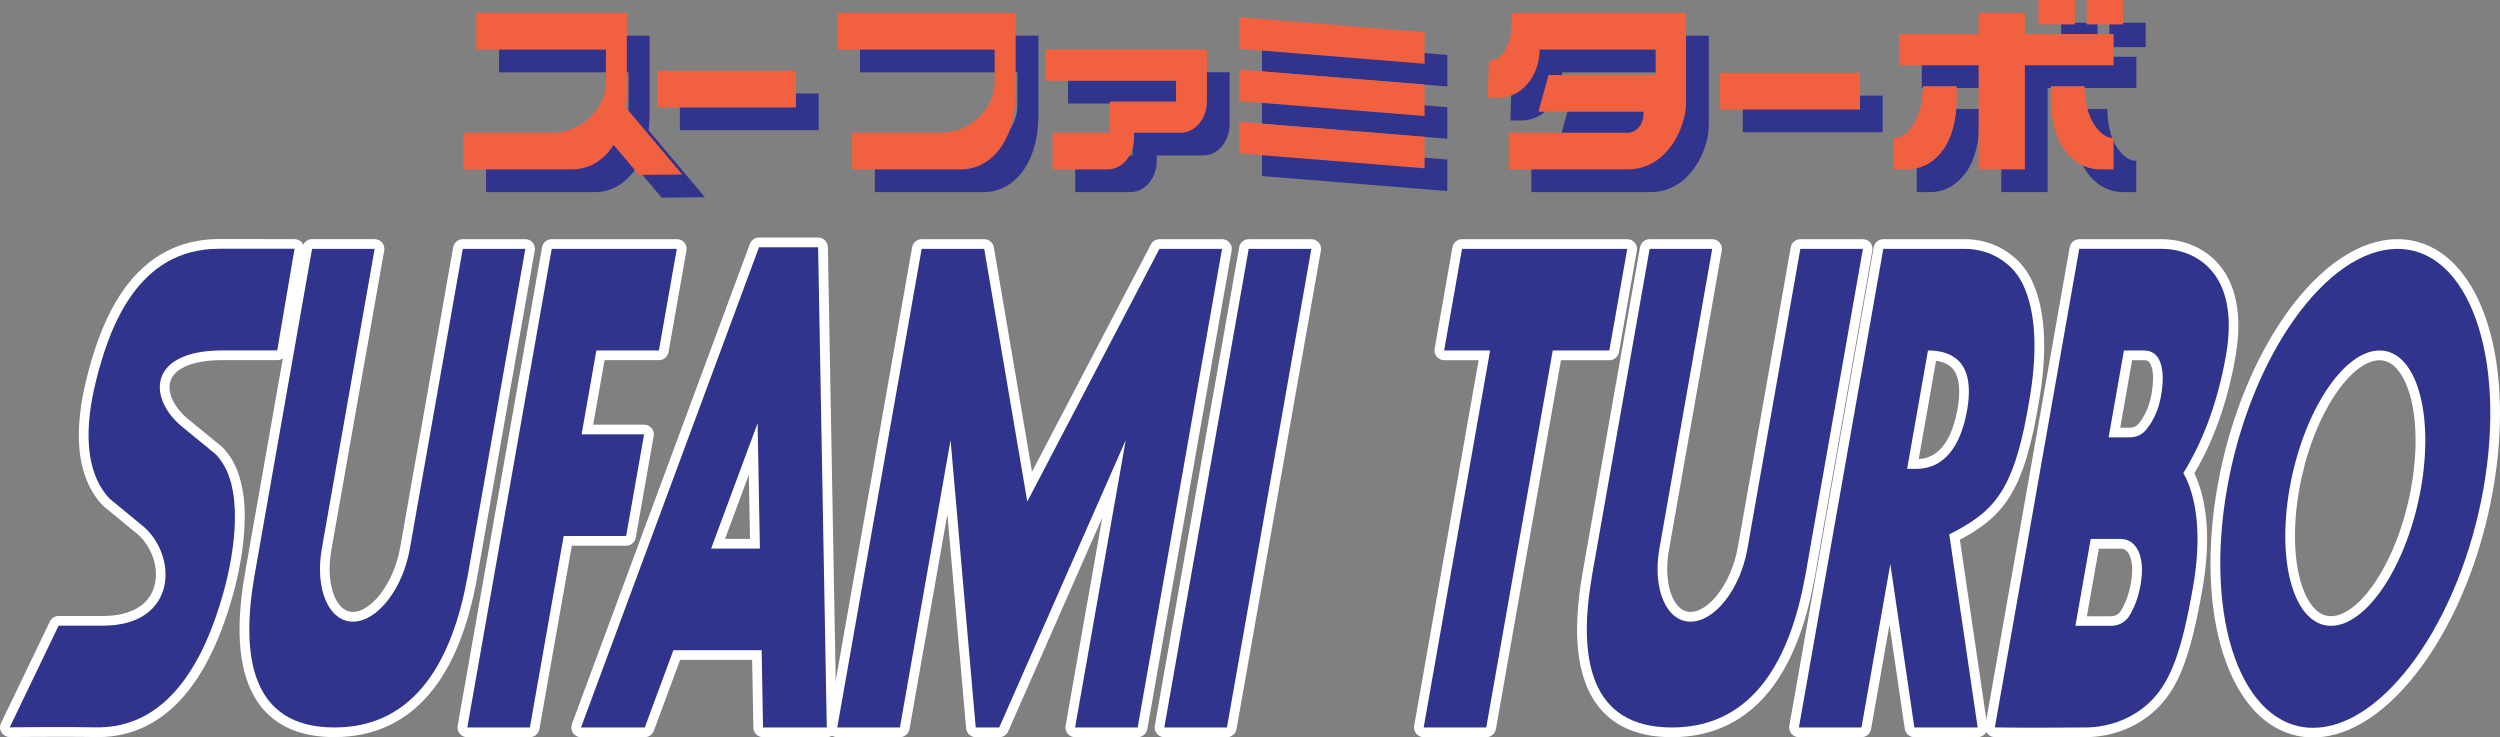 <?xml version="1.0" encoding="utf-8"?>
<!-- Generator: Adobe Illustrator 26.0.1, SVG Export Plug-In . SVG Version: 6.00 Build 0)  -->
<svg version="1.1" id="Layer_1" xmlns="http://www.w3.org/2000/svg" xmlns:xlink="http://www.w3.org/1999/xlink" x="0px" y="0px"
	 viewBox="0 0 3839 1132.4" style="enable-background:new 0 0 3839 1132.4;" xml:space="preserve">
<rect x="0" y="0" width="3839" height="1132.4" fill="#808080" stroke="none"/>
<style type="text/css">
	.st0{fill:#30348D;}
	.st1{fill:#F16140;}
	.st2{fill:#FFFFFF;}
</style>
<g>
	<g>
		<g>
			<path class="st2" d="M1787.9,1124.5c-2.2,0-4.3-1-5.7-2.7c-1.4-1.7-2-3.9-1.6-6.1l129.6-734.9c0.6-3.6,3.7-6.1,7.3-6.1h96.1
				c2.2,0,4.3,1,5.7,2.7c1.4,1.7,2,3.9,1.6,6.1l-129.6,734.9c-0.6,3.6-3.7,6.1-7.3,6.1H1787.9z"/>
			<path class="st2" d="M2013.7,382.2L2013.7,382.2 M2013.7,382.2l-129.6,734.9h-96.1l129.6-734.9H2013.7 M2013.7,367.3
				L2013.7,367.3h-96.1c-7.2,0-13.4,5.2-14.7,12.3l-129.6,734.9c-0.8,4.3,0.4,8.8,3.3,12.2c2.8,3.4,7,5.3,11.4,5.3h96.1
				c7.2,0,13.4-5.2,14.7-12.3l129.5-734.6c0.2-1,0.3-2,0.3-3C2028.6,373.9,2021.9,367.3,2013.7,367.3L2013.7,367.3z M2013.7,397
				L2013.7,397L2013.7,397L2013.7,397z"/>
		</g>
		<g>
			<path class="st2" d="M1650.9,1124.5c-2.2,0-4.3-1-5.7-2.7c-1.4-1.7-2-3.9-1.6-6.1l67.1-380.6l-169.4,384.9
				c-1.2,2.7-3.9,4.4-6.8,4.4h-36.2c-3.9,0-7.1-2.9-7.4-6.8l-33.7-385l-68,385.7c-0.6,3.6-3.7,6.1-7.3,6.1h-96.1
				c-2.2,0-4.3-1-5.7-2.7c-1.4-1.7-2-3.9-1.6-6.1L1408,380.9c0.6-3.6,3.7-6.1,7.3-6.1h96.1c2.2,0,4.3,1,5.7,2.6
				c1,1.2,1.6,2.6,1.7,4.1l62.3,365.7L1773.8,379c1.2-2.5,3.8-4.3,6.7-4.3h96.1c2.2,0,4.3,1,5.7,2.7c1.4,1.7,2,3.9,1.6,6.1
				l-129.6,734.9c-0.6,3.6-3.7,6.1-7.3,6.1H1650.9z"/>
			<path class="st2" d="M1876.6,382.2L1876.6,382.2 M1876.6,382.2L1747,1117.1h-96.1l77.8-441.3l-194.2,441.3h-36.2l-38.6-441.3
				l-77.8,441.3h-96.1l129.6-734.9h96.1l0,0.1l66.1,388l202.9-388l0-0.1H1876.6 M1876.6,367.3L1876.6,367.3h-96.1
				c-6,0-11.2,3.5-13.6,8.8l-182.1,348.2l-58.5-343.7c-0.3-2.9-1.5-5.7-3.4-8c-2.8-3.3-7-5.3-11.4-5.3h-96.1
				c-7.2,0-13.4,5.2-14.7,12.3l-129.6,734.9c-0.8,4.3,0.4,8.8,3.3,12.2c2.8,3.4,7,5.3,11.4,5.3h96.1c7.2,0,13.4-5.2,14.7-12.3
				l58.2-330l28.8,328.7c0.7,7.7,7.1,13.6,14.8,13.6h36.2c5.9,0,11.2-3.5,13.6-8.9l144.5-328.4l-56.4,319.8
				c-0.8,4.3,0.4,8.8,3.3,12.2c2.8,3.4,7,5.3,11.4,5.3h96.1c7.2,0,13.4-5.2,14.7-12.3l129.5-734.6c0.2-1,0.3-2,0.3-3
				C1891.5,373.9,1884.8,367.3,1876.6,367.3L1876.6,367.3z M1876.6,397L1876.6,397L1876.6,397L1876.6,397z"/>
		</g>
		<g>
			<path class="st2" d="M513.4,1124.5c-46.1,0-81.3-14-104.5-41.5c-33-39.1-41.6-106-25.7-198.7c0-0.2,0-0.4,0.1-0.6l88.7-502.9
				c0.6-3.6,3.7-6.1,7.3-6.1h96.1c2.2,0,4.3,1,5.7,2.7c1.4,1.7,2,3.9,1.6,6.1l-81.1,460.2c-6.6,37.3-1,72,14.5,90.5
				c7.2,8.6,16,13,26,13c15.5,0,32.9-10.9,47.7-30c15.8-20.3,27.3-47.3,32.3-76.1l81.2-460.2c0.6-3.6,3.7-6.1,7.3-6.1h96.1
				c2.2,0,4.3,1,5.7,2.7s2,3.9,1.6,6.1l-88.7,502.9c0,0.2-0.1,0.4-0.1,0.6c-12.7,70.1-34.2,125.5-63.9,164.6
				C624.5,1100,574.8,1124.5,513.4,1124.5z"/>
			<path class="st2" d="M806.7,382.2l-88.2,500.2h0c0,0,0,0,0,0L718,885h0c-22.1,122.6-76.7,232.1-204.6,232.1
				c-127.9,0-143.9-109.4-122.8-232.1h0l88.7-502.9h96.1l-81.1,460.2h0c-10.9,62,10.5,112.2,47.8,112.2c37.3,0,76.4-50.2,87.4-112.2
				l81.2-460.2H806.7 M718.5,882.3L718.5,882.3 M806.7,367.3h-96.1c-7.2,0-13.4,5.2-14.7,12.3l-81.2,460.2
				c-4.9,27.6-15.8,53.5-30.9,72.8c-13.4,17.2-28.7,27.1-41.8,27.1c-7.7,0-14.5-3.5-20.3-10.3c-6.5-7.8-11.2-19.2-13.7-33.2
				c-2.7-15.4-2.4-33.1,0.8-51.2L590,384.7c0.8-4.3-0.4-8.8-3.3-12.2s-7-5.3-11.4-5.3h-96.1c-7.2,0-13.4,5.2-14.7,12.3l-88.7,502.9
				c-0.1,0.3-0.1,0.6-0.1,0.9c-7.4,43.1-9.6,81.1-6.5,113c3.7,38.4,15.1,69.2,33.9,91.5c24.7,29.3,61.7,44.1,110.2,44.1
				c63.8,0,115.6-25.5,153.8-75.9c30.4-40,52.4-96.4,65.3-167.6c0.1-0.3,0.1-0.6,0.2-0.9l0.4-2.3c0.1-0.3,0.1-0.5,0.1-0.8
				l88.1-499.8c0.8-4.3-0.4-8.8-3.3-12.2S811.1,367.3,806.7,367.3L806.7,367.3z M806.7,397L806.7,397L806.7,397L806.7,397z"/>
		</g>
		<g>
			<path class="st2" d="M717.6,1124.5c-2.2,0-4.3-1-5.7-2.7c-1.4-1.7-2-3.9-1.6-6.1l129.6-734.9c0.6-3.6,3.7-6.1,7.3-6.1h192.1
				c2.2,0,4.3,1,5.7,2.7c1.4,1.7,2,3.9,1.6,6.1l-27.5,156.1c-0.6,3.6-3.7,6.1-7.3,6.1h-89.7l-20.1,114h87.1c2.2,0,4.3,1,5.7,2.7
				s2,3.9,1.6,6.1l-27.5,156.1c-0.6,3.6-3.7,6.1-7.3,6.1h-89.7l-50.8,287.8c-0.6,3.6-3.7,6.1-7.3,6.1H717.6z"/>
			<path class="st2" d="M1039.3,382.2l-27.5,156.1h-96L893.1,667h96l-27.5,156.1h-96l-51.8,294h-96.1l129.6-734.9h48.1h48.1H1039.3
				 M989.1,667L989.1,667 M1039.3,367.3h-96h-48.1h-48.1c-7.2,0-13.4,5.2-14.7,12.3l-129.6,734.9c-0.8,4.3,0.4,8.8,3.3,12.2
				c2.8,3.4,7,5.3,11.4,5.3h96.1c7.2,0,13.4-5.2,14.7-12.3L878.1,838h83.5c7.2,0,13.4-5.2,14.7-12.3l27.4-155.7c0.2-1,0.3-2,0.3-3
				c0-8.2-6.7-14.9-14.9-14.9h0h-78.2l17.5-99.1h83.5c7.2,0,13.4-5.2,14.7-12.3l27.5-156.1c0.8-4.3-0.4-8.8-3.3-12.2
				S1043.7,367.3,1039.3,367.3L1039.3,367.3z M1039.3,397L1039.3,397L1039.3,397L1039.3,397z"/>
		</g>
		<g>
			<path class="st2" d="M1171.7,1124.5c-4.1,0-7.4-3.3-7.4-7.3l-2-111.4h-123l-42.2,113.8c-1.1,2.9-3.9,4.9-7,4.9h-97.9
				c-2.4,0-4.7-1.2-6.1-3.2c-1.4-2-1.7-4.6-0.9-6.8l273.3-737.4c1.1-2.9,3.9-4.9,7-4.9h90.9c4.1,0,7.4,3.3,7.4,7.3l13.3,737.4
				c0,2-0.7,3.9-2.1,5.3c-1.4,1.4-3.3,2.2-5.3,2.2H1171.7z M1159.2,834.9l-2.6-145.5l-53.9,145.5H1159.2z"/>
			<path class="st2" d="M1256.4,379.7l13.3,737.4h-97.9l-2.1-118.7h-135.5l-44,118.7h-97.9l273.3-737.4H1256.4 M1092,842.4h74.8
				l-3.5-192.5L1092,842.4 M1256.4,364.8h-90.9c-6.2,0-11.8,3.9-14,9.7l-273.3,737.4c-1.7,4.6-1,9.7,1.7,13.7
				c2.8,4,7.3,6.4,12.2,6.4h97.9c6.2,0,11.8-3.9,14-9.7l40.4-109H1155l1.9,104.1c0.1,8.1,6.8,14.6,14.9,14.6h97.9
				c4,0,7.8-1.6,10.6-4.5c2.8-2.8,4.3-6.7,4.3-10.7l-13.3-737.4C1271.1,371.4,1264.5,364.8,1256.4,364.8L1256.4,364.8z
				 M1113.4,827.5l36.5-98.5l1.8,98.5H1113.4L1113.4,827.5z"/>
		</g>
		<g>
			<path class="st2" d="M2186.2,1124.5c-2.2,0-4.3-1-5.7-2.7c-1.4-1.7-2-3.9-1.6-6.1l100.5-570.2h-61.8c-2.2,0-4.3-1-5.7-2.7
				c-1.4-1.7-2-3.9-1.6-6.1l27.5-156.1c0.6-3.6,3.7-6.1,7.3-6.1h253.7c2.2,0,4.3,1,5.7,2.7c1.4,1.7,2,3.9,1.6,6.1l-27.5,156.1
				c-0.6,3.6-3.7,6.1-7.3,6.1h-80.7l-101,572.7c-0.6,3.6-3.7,6.1-7.3,6.1H2186.2z"/>
			<path class="st2" d="M2498.8,382.2L2498.8,382.2 M2498.8,382.2l-27.5,156.1h-86.9l-102.1,578.9h-96.1l102.1-578.9h-70.6
				l27.5-156.1H2498.8 M2498.8,367.3L2498.8,367.3h-253.7c-7.2,0-13.4,5.2-14.7,12.3L2203,535.6c-0.8,4.3,0.4,8.8,3.3,12.2
				c2.8,3.4,7,5.3,11.4,5.3h52.9l-99,561.4c-0.8,4.3,0.4,8.8,3.3,12.2c2.8,3.4,7,5.3,11.4,5.3h96.1c7.2,0,13.4-5.2,14.7-12.3
				l99.9-566.6h74.4c7.2,0,13.4-5.2,14.7-12.3l27.4-155.7c0.2-1,0.3-2,0.3-3C2513.7,373.9,2507.1,367.3,2498.8,367.3L2498.8,367.3z
				 M2498.8,397L2498.8,397L2498.8,397L2498.8,397z"/>
		</g>
		<g>
			<path class="st2" d="M2567.3,1124.5c-46.1,0-81.3-14-104.5-41.5c-33-39.1-41.6-106-25.7-198.7c0-0.2,0-0.4,0.1-0.6l88.7-502.9
				c0.6-3.6,3.7-6.1,7.3-6.1h96.1c2.2,0,4.3,1,5.7,2.7c1.4,1.7,2,3.9,1.6,6.1l-81.1,460.2c-6.6,37.3-1,72,14.5,90.5
				c7.2,8.6,16,13,26,13c15.5,0,32.9-10.9,47.7-30c15.8-20.2,27.2-47.3,32.3-76.1l81.2-460.2c0.6-3.6,3.7-6.1,7.3-6.1h96.1
				c2.2,0,4.3,1,5.7,2.7s2,3.9,1.6,6.1l-88.7,502.9c0,0.2-0.1,0.4-0.1,0.6c-12.7,70.1-34.2,125.5-63.9,164.6
				C2678.5,1100,2628.7,1124.5,2567.3,1124.5z"/>
			<path class="st2" d="M2860.6,382.2L2860.6,382.2 M2860.6,382.2l-88.2,500.2c0,0,0,0,0,0l-0.5,2.6h0
				c-22.1,122.6-76.7,232.1-204.6,232.1c-127.9,0-143.9-109.4-122.8-232.1h0l88.7-502.9h96.1l-81.1,460.2h0
				c-10.9,62,10.5,112.2,47.8,112.2c37.3,0,76.4-50.2,87.4-112.2l81.2-460.2H2860.6 M2860.7,367.3L2860.7,367.3h-96.1
				c-7.2,0-13.4,5.2-14.7,12.3l-81.2,460.2c-4.9,27.6-15.8,53.5-30.9,72.8c-13.4,17.2-28.7,27.1-41.8,27.1
				c-7.7,0-14.5-3.5-20.3-10.3c-6.5-7.8-11.2-19.2-13.7-33.2c-2.7-15.4-2.4-33.1,0.8-51.2c0-0.1,0-0.1,0-0.2l81.1-460
				c0.8-4.3-0.4-8.8-3.3-12.2c-2.8-3.4-7-5.3-11.4-5.3h-96.1c-7.2,0-13.4,5.2-14.7,12.3l-88.7,502.9c-0.1,0.3-0.1,0.6-0.1,0.9
				c-7.4,43.1-9.6,81.1-6.5,113c3.7,38.4,15.1,69.2,33.9,91.5c24.7,29.3,61.7,44.1,110.2,44.1c63.8,0,115.6-25.5,153.8-75.9
				c30.4-40,52.4-96.4,65.3-167.6c0.1-0.3,0.1-0.6,0.2-0.9l0.5-2.6c0,0,0,0,0-0.1c0,0,0,0,0,0l88.1-499.7c0.2-1,0.3-2,0.3-3
				C2875.5,373.9,2868.9,367.3,2860.7,367.3L2860.7,367.3z M2860.6,397L2860.6,397L2860.6,397L2860.6,397z"/>
		</g>
		<g>
			<path class="st2" d="M150,1124.5C150,1124.5,150,1124.5,150,1124.5c-1.7,0-3.4,0-5.1-0.1c-10.8-0.3-27.9-0.4-50.8-0.4
				c-37.8,0-78.7,0.4-79.1,0.4c0,0-0.1,0-0.1,0c-2.5,0-4.9-1.3-6.3-3.4c-1.4-2.2-1.5-4.9-0.4-7.2l75.1-156.1
				c1.2-2.6,3.8-4.2,6.7-4.2h68c60,0,79.1-29.9,85.2-47.8c10.8-32-2.8-72.7-31.6-94.7l0,0c-0.6-0.5-1.4-1.1-2.3-1.8L164,771.9
				c-0.2-0.2-0.5-0.4-0.7-0.6c-19.7-20.7-31.2-49.2-34.1-84.5c-2.4-29.8,1.3-64.6,10.9-103.5c9.2-36.9,25-91,56.2-134.6
				c35.1-49.1,82.2-74,139.8-74c36.1,0,116.1,0,116.1,0c2.2,0,4.3,1,5.7,2.6c1.4,1.7,2,3.9,1.6,6l-26.6,156.1
				c-0.6,3.6-3.7,6.2-7.3,6.2h-84c-47.3,0-79,13.4-86.9,36.7c-7.2,21.3,6.2,49.6,33.3,70.3c0.1,0.1,0.1,0.1,0.2,0.2l47.3,38.9
				c0.2,0.2,0.4,0.3,0.5,0.5c22,22,32.8,57.8,32,106.4c-0.7,45.3-11.5,90.3-17.8,113c-16.9,60.8-39.4,109.2-66.8,144
				C247.7,1101.3,202.7,1124.5,150,1124.5z"/>
			<path class="st2" d="M336.2,382c36.1,0,116.1,0,116.1,0l-26.6,156.1h-84c-117,0-115.7,76.3-58.1,120.4l47.3,38.9
				c46.4,46.4,29,152.2,12.3,212.2c-28,100.6-82.1,207.4-193.3,207.4c-1.6,0-3.2,0-4.9-0.1c-12.3-0.3-31.3-0.5-51-0.5
				c-38.2,0-79.2,0.4-79.2,0.4L90,960.9h68c117,0,115.7-111.8,58.1-155.8c0,0-47.3-38.9-47.3-38.9C129.1,724.4,130,654.9,147.4,585
				C167.7,503.5,210.9,382,336.2,382 M336.2,367.1c-60.2,0-109.3,26-145.9,77.2c-31.9,44.7-48,99.7-57.4,137.1
				c-9.9,39.7-13.6,75.3-11.1,105.9c3,37,15.2,67,36.1,89c0.4,0.4,0.9,0.8,1.3,1.2l23.7,19.5l16.3,13.4l5.4,4.4
				c0.8,0.7,1.6,1.4,2.5,2l0,0c26.4,20.2,38.9,57.3,29,86.4c-9.3,27.5-37.1,42.7-78.1,42.7H90c-5.7,0-10.9,3.3-13.4,8.4L1.5,1110.5
				c-2.2,4.6-1.9,10.1,0.9,14.4c2.7,4.3,7.5,6.9,12.6,6.9c0.1,0,0.1,0,0.2,0c0.4,0,41.3-0.4,79-0.4c22.9,0,39.9,0.2,50.6,0.4
				c1.8,0,3.5,0.1,5.3,0.1c55.1,0,102.1-24.1,139.5-71.7c28-35.6,50.9-84.9,68.1-146.6c6.4-23.1,17.3-68.8,18.1-114.9
				c0.8-50.7-10.7-88.3-34.2-111.8c-0.3-0.3-0.7-0.7-1.1-1L293.1,647c-0.1-0.1-0.3-0.2-0.4-0.3c-24.6-18.8-37-43.7-30.8-62
				c6.8-20.1,35.9-31.7,79.9-31.7h84c7.3,0,13.5-5.2,14.7-12.4L467,384.6c0.7-4.3-0.5-8.7-3.3-12.1c-2.8-3.4-7-5.3-11.4-5.3
				C452.3,367.2,372.3,367.1,336.2,367.1L336.2,367.1z"/>
		</g>
		<g>
			<path class="st2" d="M2939.7,1124.5c-3.7,0-6.8-2.7-7.4-6.4l-30.2-205.4l-36.3,205.6c-0.6,3.6-3.7,6.1-7.3,6.1h-96.1
				c-2.2,0-4.3-1-5.7-2.7c-1.4-1.7-2-3.9-1.6-6.1l129.6-734.9c0.6-3.6,3.7-6.1,7.3-6.1h125.8c41.1,0,78.5,23.1,95.4,59
				c19.6,41.6,23.5,100.4,11.6,174.7c-11.9,74.1-25.5,119.1-45.3,150.7c-19.2,30.5-44.3,48.1-78.2,65.7l42.8,291.3
				c0.3,2.1-0.3,4.3-1.7,5.9s-3.5,2.6-5.6,2.6H2939.7z M2942.4,712.5c15.9,0,29.6-5.3,40.6-15.9c14-13.3,24-35,29.7-64.5
				c6.3-32.6,3.6-56.2-7.9-70.2c-8-9.7-20.8-15.1-37.9-16.2l-29.4,166.7H2942.4z"/>
			<path class="st2" d="M3017.9,382.2c37.5,0,72.7,20.8,88.7,54.7c15.6,33.1,24.5,86,11,170.3c-23.5,145.9-53.1,177.3-124.2,213.4
				l43.6,296.5h-97.2l-36.9-251l-44.3,251h-96.1L2892,382.2h10.8h85.3H3017.9 M2928.6,720h13.8c31.5,0,64.6-19,77.6-86.4
				c14.6-75.8-19.7-95.4-59.4-95.4L2928.6,720 M3017.9,367.3h-29.7h-85.3H2892c-7.2,0-13.4,5.2-14.7,12.3l-129.6,734.9
				c-0.8,4.3,0.4,8.8,3.3,12.2c2.8,3.4,7,5.3,11.4,5.3h96.1c7.2,0,13.4-5.2,14.7-12.3l28.3-160.3l23.5,159.9
				c1.1,7.3,7.3,12.7,14.7,12.7h97.2c4.3,0,8.4-1.9,11.3-5.2c2.8-3.3,4.1-7.6,3.5-11.9l-42.1-286.1c32.6-17.4,57.2-35.4,76.3-65.9
				c20.4-32.4,34.2-78.3,46.3-153.4c12.2-75.8,8.1-136-12.2-179C3101.9,392.1,3061.8,367.3,3017.9,367.3L3017.9,367.3z M2946.4,705
				l26.6-151c11.7,1.7,20.4,6,26.1,12.8c9.9,12,12.1,34.2,6.4,64c-5.4,27.9-14.6,48.3-27.5,60.5
				C2969.1,699.7,2958.7,704.2,2946.4,705L2946.4,705z"/>
		</g>
		<g>
			<path class="st2" d="M3127.8,1125c-26.7,0-48.4-0.1-64.5-0.4c-2.2,0-4.2-1-5.6-2.7c-1.4-1.7-2-3.9-1.6-6l129.6-734.9
				c0.6-3.6,3.7-6.1,7.3-6.1h126.2c33.2,0,63.5,13.5,83.2,37c25.9,30.9,33.6,76.9,22.9,136.6c-12.3,68.6-33.8,128.5-64,178.2
				c0.8,1.5,1.5,3,2.2,4.4c25,54.1,19.8,124.4,11.1,173.7c-17.3,97.8-34.2,143.6-64.2,174.9c-27.1,28.3-66.4,44.7-107.9,45
				C3175.1,1124.9,3150,1125,3127.8,1125z M3242.2,953.6c8.7,0,16.7-4.5,21.3-12c5.2-8.5,12.3-23.1,16.2-44.6
				c4.3-24.1,1.8-43.8-6.9-54.2c-4.2-5.1-9.7-7.6-16.2-7.6h-39.8l-20.9,118.5H3242.2z M3270.7,664.2c7.4,0,14.2-3.1,18.8-8.5
				c7.4-8.8,17.2-24.3,21.5-48.1c4.8-26.6,3.1-46.5-4.8-56c-3.3-4-7.7-5.9-13.4-5.9h-24.9l-20.9,118.5H3270.7z"/>
			<path class="st2" d="M3319.2,382.2c51.1,0,121.9,35.7,98.8,164.9c-14.1,78.8-38.9,137-65.3,179.4c1.5,2.5,2.8,5.1,4.1,7.7
				c15.3,33.1,25.2,86.7,10.5,169.3c-16.6,93.6-32.7,140.3-62.3,171.1c-26.6,27.8-64.1,42.4-102.6,42.7c-21.3,0.2-48.3,0.3-74.7,0.3
				c-23.5,0-46.5-0.1-64.4-0.4l129.6-734.9h83.8h12.4H3319.2 M3238,671.6h32.7c9.4,0,18.4-4,24.4-11.2c8.2-9.8,18.6-26.4,23.1-51.6
				c8.2-45.3-2.2-70.6-25.6-70.6c-23.4,0-31.2,0-31.2,0L3238,671.6 M3187,961h55.2c11.3,0,21.7-5.9,27.7-15.5
				c6.2-10.1,13.2-25.5,17.1-47.2c8.2-45.3-7.1-70.6-30.4-70.6c-23.4,0-46,0-46,0L3187,961 M3319.2,367.3h-30.1h-12.4h-83.8
				c-7.2,0-13.4,5.2-14.7,12.3l-129.6,734.9c-0.8,4.3,0.4,8.7,3.2,12c2.8,3.4,6.9,5.3,11.2,5.4c16.2,0.3,37.9,0.4,64.7,0.4
				c22.2,0,47.4-0.1,74.8-0.3c21.3-0.2,41.9-4.2,61.2-12.1c19.9-8.2,37.4-20,51.9-35.1c31.2-32.5,48.6-79.3,66.2-178.8
				c7-39.4,9.1-75.4,6.2-107.2c-2.5-26.8-8.4-50.7-17.8-71c-0.2-0.3-0.3-0.7-0.5-1c29.5-49.8,50.7-109.3,62.8-177.2
				c5.7-32.1,6.3-60.8,1.5-85.4c-4.3-22.6-13.1-41.9-26-57.3C3387,381.7,3354.6,367.3,3319.2,367.3L3319.2,367.3z M3274.1,553.1
				h18.7c4.4,0,6.4,1.6,7.7,3.2c2.4,2.8,9.6,14.7,3.2,49.9c-4,22.2-13,36.5-19.9,44.7c-3.1,3.7-7.9,5.9-13.1,5.9h-14.9L3274.1,553.1
				L3274.1,553.1z M3223,842.5h33.5c4.4,0,7.7,1.6,10.5,5c7.2,8.6,9.1,26.6,5.2,48.2c-3.7,20.4-10.3,34.1-15.2,42.1
				c-3.3,5.3-8.9,8.5-15,8.5h-37.4L3223,842.5L3223,842.5z"/>
		</g>
		<g>
			<path class="st2" d="M3551.9,1125c-34.2,0-65.3-15.5-90-44.9c-55-65.5-73.9-192.6-49.4-331.5c17.5-99.3,54.7-192.7,104.8-263
				c50.9-71.5,109.2-110.8,164.3-110.8c34.2,0,65.3,15.5,90,44.9c55,65.5,73.9,192.6,49.4,331.5c-17.5,99.3-54.7,192.7-104.8,263
				C3665.4,1085.6,3607,1125,3551.9,1125z M3654.1,545.7c-24,0-51.6,21.3-75.9,58.5c-25.5,39.1-45,91.2-54.8,146.7
				c-14,79.5-5.2,152.3,22.6,185.4c9.6,11.5,20.9,17.3,33.6,17.3c24,0,51.6-21.3,75.9-58.5c25.5-39.1,45-91.2,54.8-146.7
				c14-79.5,5.2-152.3-22.6-185.4C3678,551.5,3666.7,545.7,3654.1,545.7z"/>
			<path class="st2" d="M3681.6,382.2c108.8,0,167.9,164.6,132.1,367.7c-35.8,203.1-153,367.7-261.7,367.7
				c-108.8,0-167.9-164.6-132.1-367.7C3455.7,546.8,3572.9,382.2,3681.6,382.2 M3579.5,961c55.7,0,117.5-94.7,138-211.4
				s-7.8-211.4-63.5-211.4s-117.5,94.7-138.1,211.4S3523.9,961,3579.5,961 M3681.6,367.3c-57.5,0-118,40.5-170.4,113.9
				c-50.7,71.2-88.4,165.7-106.1,266c-12.3,69.8-14,138.1-4.9,197.4c9,58.9,28.4,107.3,55.9,140.2c26.1,31.1,59.2,47.6,95.7,47.6
				c57.5,0,118-40.5,170.4-113.9c50.7-71.2,88.4-165.7,106.1-266c12.3-69.8,14-138.1,4.9-197.4c-9-58.9-28.4-107.3-55.9-140.2
				C3751.2,383.7,3718.1,367.3,3681.6,367.3L3681.6,367.3z M3579.5,946.2c-10.5,0-19.6-4.8-27.9-14.6c-12.1-14.4-21-39-25-69
				c-4.3-32.7-3-70.8,4-110.3c9.6-54.5,28.7-105.7,53.7-143.9c22.9-35.1,48.3-55.2,69.7-55.2c10.5,0,19.6,4.8,27.9,14.6
				c12.1,14.4,21,39,25,69c4.3,32.7,3,70.8-4,110.3c-9.6,54.5-28.7,105.7-53.7,143.9C3626.3,926.1,3600.9,946.2,3579.5,946.2
				L3579.5,946.2z"/>
		</g>
	</g>
	<g>
		<g>
			<g>
				<polygon class="st0" points="1937.9,109.8 2222.5,132.8 2222.5,84.4 1937.9,61.4 				"/>
				<g>
					<path class="st0" d="M1640.1,159h200.7v31.8h-101.6v47.9h-88V295h84.7c22.3,0,40.4-21.5,40.4-48v-8.3h71.6
						c22.3,0,40.3-21.5,40.3-47.9l0,0V159v-31V111h-248.1V159z"/>
					<rect x="1044" y="143.6" class="st0" width="213.1" height="56.3"/>
					<rect x="2676.2" y="146.8" class="st0" width="214.9" height="56.3"/>
					<polygon class="st0" points="3144.3,54.8 3073.2,54.8 3073.2,87.2 2951.1,87.2 2951.1,135.1 3073.2,135.1 3073.2,295 
						3144.3,295 3144.3,135.1 3280.6,135.1 3280.6,87.2 3144.3,87.2 					"/>
					<rect x="3165.2" y="34.9" class="st0" width="55.9" height="37.5"/>
					<rect x="3239.1" y="34.9" class="st0" width="55.9" height="37.5"/>
					<path class="st0" d="M3236,167.3h-51.8v18.4c0,79.5,41.1,109.3,75,109.3h21.3v-44v-3.9C3259.9,247.1,3236,217.1,3236,167.3z"/>
					<path class="st0" d="M2943.3,247.1v3.9v44h21.3c33.9,0,75-29.7,75-109.3v-18.4h-51.8C2987.8,217.1,2964,247.1,2943.3,247.1z"/>
					<path class="st0" d="M2358.7,54.8h-2.7v15.9c0,28.5-10.4,49-24.7,55.7l-10.2,2.3l-0.5,16.3l-1.2,40h17.5
						c34.3,0,62.2-33.1,62.2-73.9h178.2v39.1h-164.5l-15.5,56.3h161.4v3.2c0,16-10.9,29-24.4,29h-22.6h-160.1V295h182.8
						c62,0,89.6-66.7,89.6-101.9l0-11.1v-71V92.4V54.8h-253.2H2358.7z"/>
					<polygon class="st0" points="1937.9,270.4 2222.5,293.4 2222.5,245 1937.9,222 					"/>
					<polygon class="st0" points="1937.9,190.1 2222.5,213.1 2222.5,164.7 1937.9,141.7 					"/>
					<path class="st0" d="M1320.6,111.1h241.7v51.2c0,36.7-35,76.4-82.6,76.4h-136.3V295h167.4c43.5,0,81.9-40.3,83.6-112.1h0.2
						v-57.4V54.8h-273.9V111.1z"/>
					<path class="st0" d="M766.3,111.1h199v51.2c0,36.7-35,76.4-82.6,76.4H746.3V295h167.4c43.5,0,81.9-40.3,83.6-112.1h0.2v-57.4
						V54.8H766.3V111.1z"/>
					<polyline class="st0" points="964.9,242.7 1016,303.5 1082.5,302.9 992.5,195.9 					"/>
				</g>
			</g>
			<g>
				<polygon class="st1" points="1903,74.9 2187.6,97.9 2187.6,49.5 1903,26.5 				"/>
				<g>
					<path class="st1" d="M1605.2,124.1h200.7v31.8h-101.6v47.9h-88v56.3h84.7c22.3,0,40.4-21.5,40.4-48v-8.3h71.6
						c22.3,0,40.3-21.5,40.3-47.9l0,0v-31.8V93V76.1h-248.1V124.1z"/>
					<rect x="1009.1" y="108.7" class="st1" width="213.1" height="56.3"/>
					<rect x="2641.3" y="111.9" class="st1" width="214.9" height="56.3"/>
					<polygon class="st1" points="3109.4,19.9 3038.3,19.9 3038.3,52.3 2916.2,52.3 2916.2,100.2 3038.3,100.2 3038.3,260.1 
						3109.4,260.1 3109.4,100.2 3245.7,100.2 3245.7,52.3 3109.4,52.3 					"/>
					<rect x="3130.3" class="st1" width="55.9" height="37.5"/>
					<rect x="3204.2" class="st1" width="55.9" height="37.5"/>
					<path class="st1" d="M3201.1,132.4h-51.8v18.4c0,79.5,41.1,109.3,75,109.3h21.3v-44v-3.9C3225,212.2,3201.1,182.2,3201.1,132.4
						z"/>
					<path class="st1" d="M2908.4,212.2v3.9v44h21.3c33.9,0,75-29.7,75-109.3v-18.4h-51.8C2952.9,182.2,2929.1,212.2,2908.4,212.2z"
						/>
					<path class="st1" d="M2323.8,19.9h-2.7v15.9c0,28.5-10.4,49-24.7,55.7l-10.2,2.3l-0.5,16.3l-1.2,40h17.5
						c34.3,0,62.2-33.1,62.2-73.9h178.2v39.1h-164.5l-15.5,56.3h161.4v3.2c0,16-10.9,29-24.4,29h-22.6h-160.1v56.3h182.8
						c62,0,89.6-66.7,89.6-101.9l0-11.1v-71V57.6V19.9H2336H2323.8z"/>
					<polygon class="st1" points="1903,235.5 2187.6,258.5 2187.6,210.1 1903,187.1 					"/>
					<polygon class="st1" points="1903,155.2 2187.6,178.2 2187.6,129.8 1903,106.8 					"/>
					<path class="st1" d="M1285.7,76.2h241.7v51.2c0,36.7-35,76.4-82.6,76.4h-136.3v56.3h167.4c43.5,0,81.9-40.3,83.6-112.1h0.2
						V90.6V19.9h-273.9V76.2z"/>
					<path class="st1" d="M731.4,76.2h199v51.2c0,36.7-35,76.4-82.6,76.4H711.4v56.3h167.4c43.5,0,81.9-40.3,83.6-112.1h0.2V90.6
						V19.9H731.4V76.2z"/>
					<polyline class="st1" points="930,207.9 981.1,268.6 1047.6,268 957.6,161 					"/>
				</g>
			</g>
		</g>
		<polygon class="st0" points="1787.9,1117.1 1884.1,1117.1 2013.7,382.2 1917.5,382.2 		"/>
		<polygon class="st0" points="1780.5,382.2 1780.4,382.2 1577.5,770.2 1511.4,382.2 1511.4,382.2 1415.3,382.2 1285.7,1117.1 
			1381.9,1117.1 1459.7,675.8 1498.3,1117.1 1534.4,1117.1 1728.7,675.8 1650.9,1117.1 1747,1117.1 1876.6,382.2 		"/>
		<path class="st0" d="M718,885l0.5-2.6c0,0,0,0,0,0h0l88.2-500.2h-96.1l-81.2,460.2c-10.9,62-50,112.2-87.4,112.2
			c-37.3,0-58.7-50.2-47.8-112.2h0l81.1-460.2h-96.1L390.6,885h0c-21.1,122.6-5.1,232.1,122.8,232.1
			C641.3,1117.1,695.9,1007.7,718,885L718,885z"/>
		<polygon class="st0" points="961.5,823.1 989.1,667 893.1,667 915.8,538.2 1011.8,538.2 1039.3,382.2 943.3,382.2 895.3,382.2 
			847.2,382.2 717.6,1117.1 813.7,1117.1 865.6,823.1 		"/>
		<path class="st0" d="M1165.5,379.7l-273.3,737.4h97.9l44-118.7h135.5l2.1,118.7h97.9l-13.3-737.4H1165.5z M1092,842.4l71.4-192.5
			l3.5,192.5H1092z"/>
		<polygon class="st0" points="2471.3,538.2 2498.8,382.2 2245.1,382.2 2217.6,538.2 2288.2,538.2 2186.2,1117.1 2282.3,1117.1 
			2384.4,538.2 		"/>
		<path class="st0" d="M2772,885l0.5-2.6c0,0,0,0,0,0h0l88.2-500.2h-96.1l-81.2,460.2c-10.9,62-50,112.2-87.4,112.2
			c-37.3,0-58.7-50.2-47.8-112.2h0l81.1-460.2h-96.1L2444.5,885h0c-21.1,122.6-5.1,232.1,122.8,232.1
			C2695.2,1117.1,2749.8,1007.7,2772,885L2772,885z"/>
		<path class="st0" d="M283.6,658.5c-57.6-44.1-58.9-120.4,58.1-120.4h84l26.6-156.1c0,0-80,0-116.1,0
			c-125.3,0-168.5,121.5-188.8,203c-17.4,69.9-18.3,139.4,21.3,181.1c0,0,47.3,38.9,47.3,38.9c57.6,44.1,58.9,155.8-58.1,155.8H90
			l-75.1,156.1c0,0,94.1-1,130.2,0c114.4,3.2,169.8-105.3,198.1-207.4c16.7-60,34.2-165.7-12.3-212.2L283.6,658.5z"/>
		<path class="st0" d="M3117.5,607.2c13.6-84.4,4.6-137.2-11-170.3c-16-33.9-51.2-54.7-88.7-54.7h-29.7h-85.3H2892l-129.6,734.9
			h96.1l44.3-251l36.9,251h97.2l-43.6-296.5C3064.5,784.4,3094.1,753.1,3117.5,607.2z M3020,633.6c-13,67.4-46.1,86.4-77.6,86.4
			h-13.8l32-181.8C3000.3,538.2,3034.6,557.8,3020,633.6z"/>
		<path class="st0" d="M3352.7,726.4c26.4-42.4,51.2-100.6,65.3-179.4c23.2-129.2-47.7-164.9-98.8-164.9h-30.1h-12.4h-83.8
			l-129.6,734.9c38,0.7,98.9,0.4,139.1,0.1c38.5-0.3,75.9-14.9,102.6-42.7c29.6-30.8,45.7-77.5,62.3-171.1
			c14.7-82.6,4.8-136.2-10.5-169.3C3355.5,731.5,3354.1,729,3352.7,726.4z M3287,898.3c-3.9,21.8-10.9,37.1-17.1,47.2
			c-5.9,9.6-16.3,15.5-27.7,15.5H3187l23.5-133.4c0,0,22.7,0,46,0C3279.9,827.7,3295.1,853,3287,898.3z M3318.3,608.8
			c-4.5,25.2-14.9,41.8-23.1,51.6c-6.1,7.2-15.1,11.2-24.4,11.2H3238l23.5-133.4c0,0,7.8,0,31.2,0
			C3316.1,538.2,3326.5,563.5,3318.3,608.8z"/>
		<path class="st0" d="M3681.6,382.2c-108.8,0-225.9,164.6-261.7,367.7c-35.8,203.1,23.3,367.7,132.1,367.7
			c108.8,0,225.9-164.6,261.7-367.7C3849.5,546.8,3790.4,382.2,3681.6,382.2z M3717.6,749.6C3697,866.4,3635.2,961,3579.5,961
			s-84.1-94.7-63.5-211.4s82.4-211.4,138.1-211.4S3738.2,632.9,3717.6,749.6z"/>
	</g>
</g>
</svg>
